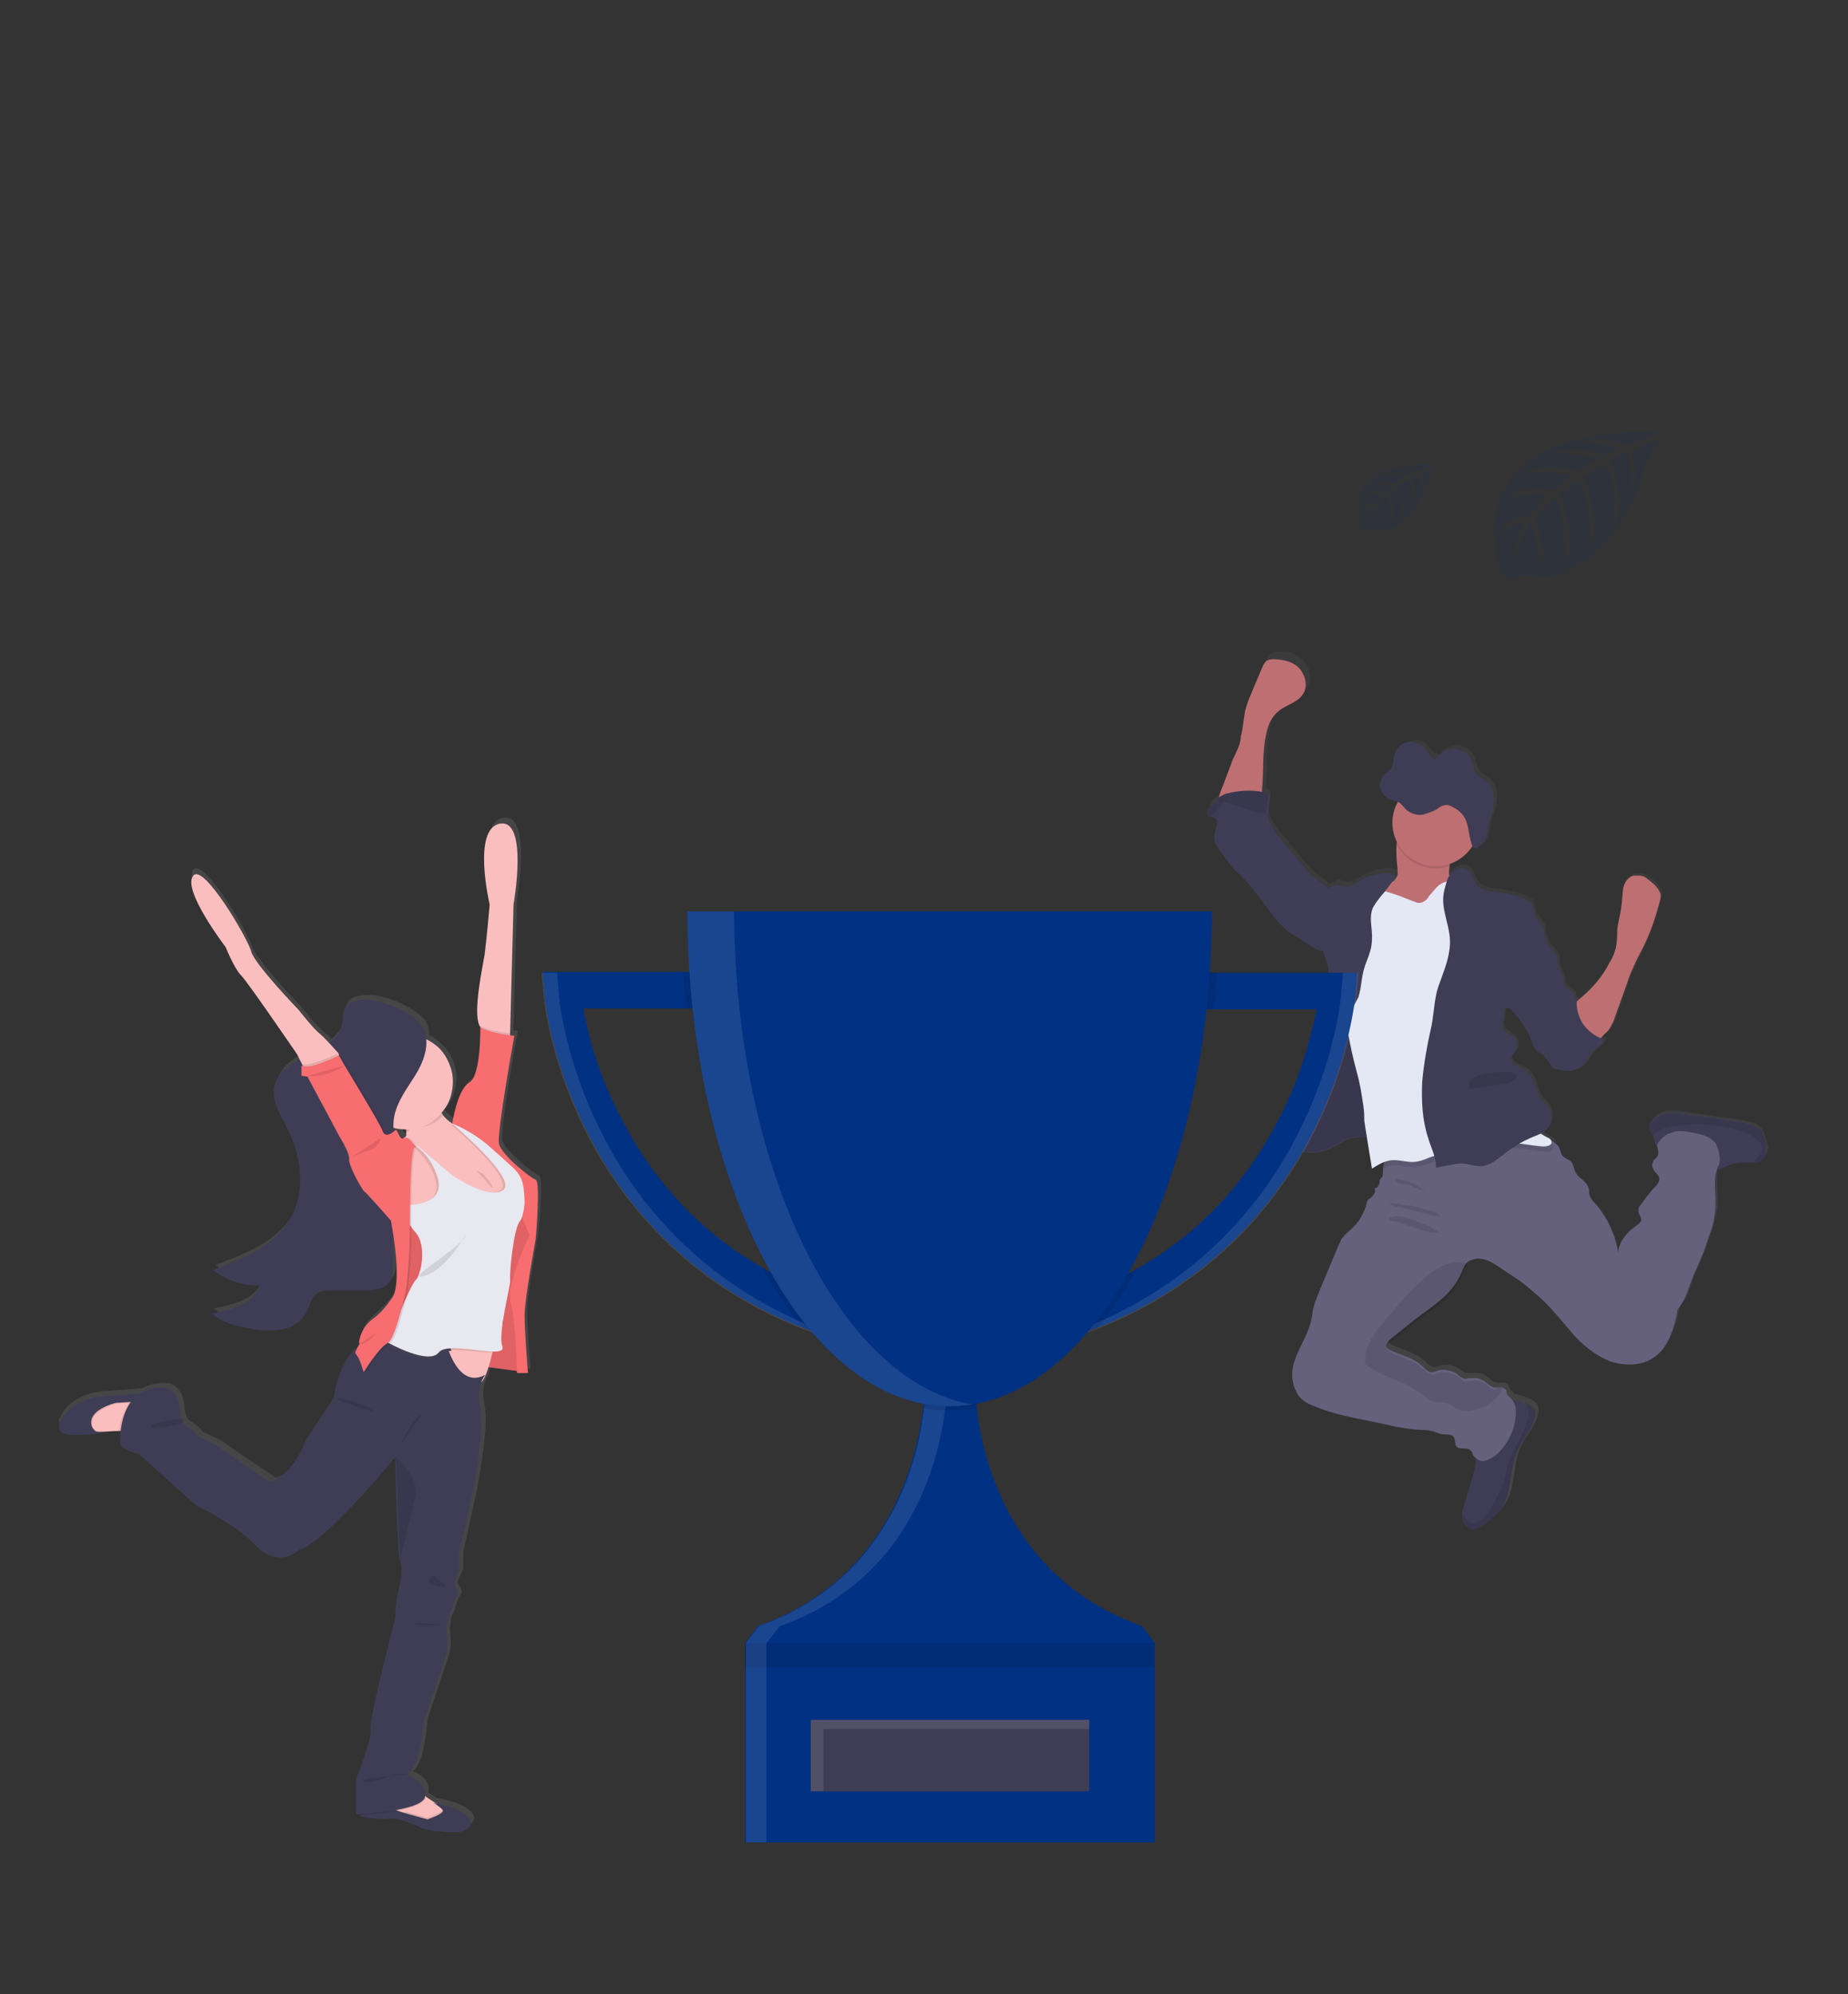 <?xml version="1.0" encoding="utf-8"?>
<!-- Generator: Adobe Illustrator 23.1.0, SVG Export Plug-In . SVG Version: 6.00 Build 0)  -->
<svg version="1.1" id="TROPHIES" xmlns="http://www.w3.org/2000/svg" xmlns:xlink="http://www.w3.org/1999/xlink" x="0px" y="0px"
	 viewBox="0 0 217 234.1" style="enable-background:new 0 0 217 234.1;" xml:space="preserve">
<rect x="0" y="0" width="217" height="234.1" fill="#333333" stroke="none"/>
<style type="text/css">
	.st0{fill:url(#SVGID_1_);}
	.st1{fill:#BE6F72;}
	.st2{fill:#3F3D56;}
	.st3{fill:#65617D;}
	.st4{opacity:0.1;enable-background:new    ;}
	.st5{fill:#E3E8F4;}
	.st6{opacity:0.1;}
	.st7{fill:#013183;}
	.st8{opacity:0.1;fill:#FFFFFF;enable-background:new    ;}
	.st9{fill:url(#SVGID_2_);}
	.st10{fill:#F86D70;}
	.st11{fill:#FBBEBE;}
	.st12{fill:#444053;}
	.st13{fill:#E8E8F0;}
	.st14{opacity:0.1;fill:#013183;enable-background:new    ;}
</style>
<g>
	
		<linearGradient id="SVGID_1_" gradientUnits="userSpaceOnUse" x1="174.522" y1="532.947" x2="174.522" y2="635.446" gradientTransform="matrix(1 0 0 -1 0 712.249)">
		<stop  offset="0" style="stop-color:#808080;stop-opacity:0.25"/>
		<stop  offset="0.54" style="stop-color:#808080;stop-opacity:0.12"/>
		<stop  offset="1" style="stop-color:#808080;stop-opacity:0.1"/>
	</linearGradient>
	<path class="st0" d="M206.6,132.2c-0.4-0.3-0.8-0.5-1.2-0.5c-0.5-0.1-1-0.2-1.4-0.3l-6.3-0.9c-0.6-0.1-1.3-0.2-1.9-0.1
		c-0.3,0-0.6,0.1-0.9,0.3c-0.3,0.1-0.5,0.4-0.7,0.6c-0.2,0.2-0.3,0.5-0.3,0.8c0,0.3,0.1,0.6,0.3,0.8c0.1,0.1,0.1,0.2,0.2,0.4
		c0.1,0.3,0.1,0.6,0.2,0.9c0,0.1,0.1,0.1,0.1,0.2c0,0,0,0,0,0c-0.1,0.4,0.2,0.7,0.1,1.1c-0.1,0.3-0.4,0.5-0.5,0.7
		c-0.1,0.2-0.2,0.4-0.2,0.6c0,0.2,0.1,0.4,0.2,0.6c0.2,0.3,0.5,0.5,0.6,0.8c0.1,0.4-0.2,0.9-0.5,1.2c-0.6,0.6-1.1,1.3-1.6,2
		c-0.1,0.2-0.2,0.4-0.3,0.6c0,0.4,0.4,0.8,0.3,1.3c-0.1,0.3-0.4,0.6-0.7,0.8c-1.1,0.7-2,1.9-2,3.2c-0.3-2.1-1.1-4-2.5-5.6
		c-0.4-0.4-0.8-0.9-0.9-1.4c-0.1-0.2-0.1-0.5-0.1-0.7c-0.3-0.7-1.1-1-1.4-1.6c-0.3-0.4-0.3-1-0.6-1.4c-0.3-0.4-0.8-0.5-1.1-0.8
		c-0.1-0.3-0.3-0.5-0.3-0.8c-0.1-0.2-0.3-0.4-0.5-0.6c0,0-0.1-0.1-0.1-0.1c0,0,0.1-0.1,0.1-0.1c0-0.1,0-0.1,0-0.2
		c0-0.3-0.3-0.5-0.6-0.6c-0.3-0.2-0.7-0.4-1-0.6c0.3-0.2,0.6-0.4,0.9-0.7c0.3-0.5,0.4-1,0.3-1.5c0-0.4-0.2-0.8-0.5-1.2
		c-0.2-0.2-0.4-0.3-0.5-0.5c-0.4-0.4-0.6-1.1-0.8-1.6c-0.2-0.8-0.6-1.6-1.3-2c-0.3-0.2-0.7-0.3-1.1-0.5c-0.3-0.2-0.6-0.6-0.5-1
		c0.1-0.3,0.3-0.4,0.5-0.6c0.2-0.3,0.3-0.6,0.2-1c-0.1-0.3-0.3-0.6-0.5-0.8c-0.2-0.1-0.4-0.2-0.5-0.4c-0.1,0-0.3-0.1-0.4-0.2
		c-0.1-0.1-0.2-0.2-0.2-0.4c-0.1-0.3-0.1-0.6,0-0.9c0.1-0.5,0.1-0.9,0.2-1.4c0.1,0,0.2,0.1,0.4,0.1c0.1,0,0.2,0,0.4-0.1
		c0.2,0.4,0.5,0.7,0.8,1c0.8,0.9,1.4,2,1.8,3.1c0.1,0.4,0.3,0.9,0.7,1.1c0.1,0.1,0.3,0.1,0.4,0.2c0.2,0.1,0.3,0.2,0.4,0.4
		c0.3,0.4,0.6,0.8,0.9,1.2l0,0.1c0,0,0,0.1,0,0.1c0.1,0.1,0.1,0.1,0.2,0.1c0.9,0.2,2,0.4,2.8-0.1c0.7-0.5,1.1-1.4,1.7-2
		c0.4-0.4,1.1-0.8,1.2-1.4c-0.1,0-0.3-0.1-0.4-0.2c0.1-0.1,0.3-0.3,0.4-0.4c0.3-0.2,0.5-0.5,0.7-0.8c0.2-0.4,0.4-0.7,0.5-1.1
		c0.5-1.4,1-2.8,1.5-4.2c0.2-0.7,0.5-1.3,0.8-2c0.3-0.7,0.7-1.4,1-2.1c0.9-1.8,1.5-3.7,2-5.6c0.1-0.3,0.1-0.5,0.1-0.8
		c-0.1-0.4-0.4-0.8-0.7-1.1c-0.3-0.3-0.7-0.6-1.1-0.9c-0.2-0.1-0.4-0.2-0.7-0.2c-0.2,0-0.5,0-0.7,0c-0.7,0.2-1.1,0.9-1.2,1.5
		c-0.1,0.7-0.1,1.4-0.2,2c-0.1,1-0.4,1.9-0.5,2.9c0,0.6,0,1.1-0.1,1.7c-0.1,0.7-0.4,1.5-0.8,2.1c-0.8,1.6-1.9,2.9-3.3,4.1
		c-0.2,0.1-0.3,0.3-0.5,0.4c0-0.1,0-0.2,0-0.3c-0.1,0-0.2,0.1-0.3,0.1c0-0.1,0-0.3,0-0.4c-0.2-0.6-1.1-0.8-1.3-1.4
		c0-0.2,0-0.3,0-0.5c-0.1-0.5-0.4-1-0.6-1.5c-0.1-0.5,0-1-0.3-1.5c-0.2-0.3-0.4-0.5-0.7-0.8c-0.3-0.4-0.5-0.8-0.6-1.2
		c0-0.1-0.1-0.3-0.1-0.4c0-0.3,0-0.6-0.1-0.8c-0.2-0.6-0.8-0.9-1-1.5c-0.2-0.5-0.1-1-0.4-1.4c-0.2-0.2-0.4-0.3-0.6-0.4
		c-1.2-0.5-2.4-0.7-3.6-0.9c-0.7-0.1-1.5-0.1-2-0.6c-0.6-0.6-0.6-1.6-1.3-2c-0.6-0.4-1.5-0.1-1.9,0.4c-0.1,0.1-0.1,0.2-0.2,0.3
		c-0.1-0.3-0.1-0.7-0.1-1c0-0.1,0-0.2,0-0.3c1.1-0.4,2.1-1.1,2.8-2.2c0,0,0,0,0,0l0,0.1c0.1,0.2,0.2,0.4,0.4,0.4
		c0.1,0,0.2,0,0.3-0.1c0.2-0.1,0.3-0.2,0.4-0.4c0.1-0.1,0.1-0.1,0.2-0.2c0.1-0.2,0.2-0.3,0.3-0.5c0.1-0.3,0.2-0.6,0.3-0.9
		c0-0.3,0.1-0.6,0.1-0.9c0-0.2,0.1-0.5,0.2-0.7c0-0.1,0.1-0.1,0.1-0.2c0-0.1,0.1-0.2,0.1-0.3c0.2-0.5,0.2-1.1,0.3-1.6
		c0-0.1,0-0.2,0-0.3c0-0.4-0.1-0.7-0.2-1c-0.1-0.3-0.4-0.6-0.6-0.9c-0.4-0.4-1-0.5-1.3-1c-0.2-0.3-0.3-0.7-0.4-1.1
		c-0.1-0.5-0.4-0.9-0.7-1.2c-0.4-0.3-0.8-0.5-1.3-0.6c-0.6-0.1-1.1,0.1-1.6,0.4l0,0c-0.3,0.2-0.5,0.4-0.6,0.7
		c-0.3-0.1-0.6-0.3-0.9-0.5c-0.3-0.2-0.5-0.5-0.7-0.8c-0.2-0.2-0.5-0.4-0.9-0.4c-0.3-0.1-0.6,0-1,0.1c-0.3,0.1-0.6,0.3-0.8,0.6
		c-0.2,0.3-0.4,0.6-0.5,0.9c-0.1,0.5-0.1,1.1-0.4,1.6c-0.2,0.3-0.6,0.5-0.9,0.8c-0.2,0.2-0.3,0.4-0.3,0.7c0,0.1,0,0.3,0,0.4
		c0,0.1,0,0.1,0,0.2c0,0,0,0,0,0c0,0.1,0,0.1,0,0.2c0.1,0.3,0.2,0.5,0.4,0.7c0.2,0.2,0.4,0.3,0.6,0.4c0.1,0,0.2,0.1,0.3,0.1l0.3,0.1
		l0.1,0c-0.4,0.7-0.6,1.4-0.6,2.2c0,0.8,0.1,1.6,0.5,2.3c0,0.1,0,0.1,0,0.2c0,1,0,2,0.1,3c0,0.4,0.1,0.8-0.2,1.1
		c-0.1,0.1-0.2,0.2-0.4,0.3c0.1-0.2,0.3-0.4,0.4-0.5c-0.4-0.4-0.9-0.4-1.4-0.4c-1,0.1-1.9,0.4-2.8,0.9c-0.6,0.3-1.2,0.8-1.8,0.7
		c-0.4,0-0.8-0.3-1.1-0.2c-0.2,0.1-0.4,0.2-0.6,0.3c-0.1,0.1-0.3,0.2-0.5,0.1c-0.4-0.5-1-0.8-1.5-1.2c-0.5-0.5-1-1-1.5-1.6
		c-0.8-1-1.6-2-2.5-3c-0.7-0.8-1.4-1.8-1.5-2.8c0-0.1,0-0.2,0-0.3c0-0.5,0.1-1,0.2-1.5c0-0.1,0-0.2,0-0.4c-0.1-0.3-0.4-0.3-0.6-0.4
		c0-0.2,0.1-0.4,0.1-0.6c0.1-2.2,0-4.4,0.5-6.6c0.2-0.8,0.5-1.7,1.1-2.3c0.9-0.9,2.5-1.2,3.2-2.3c0.6-0.9,0.4-2.2-0.4-3.1
		c-0.7-0.8-1.9-1.2-3-1.1c-0.3,0-0.6,0.1-0.9,0.2c-0.2,0.2-0.4,0.5-0.5,0.8l-1.1,2.7c-0.3,0.7-0.6,1.4-0.8,2.1
		c-0.3,1.1-0.4,2.3-0.6,3.4c0,0.9-0.6,1.9-0.9,2.7c-0.3,0.9-0.7,1.8-1,2.7c-0.1,0.2-0.3,0.9-0.5,1.5c-0.1,0-0.1,0.1-0.2,0.1
		c-0.1,0.2-0.3,0.3-0.4,0.5c-0.2,0.3-0.6,0.5-0.9,0.8c-0.3,0.3-0.3,0.8,0,1c0.1,0,0.1,0,0.2,0c0,0,0.1,0,0.1,0
		c0.4,0.1,0.5,0.6,0.5,1c-0.1,0.4-0.3,0.8-0.3,1.2c-0.1,0.7,0.3,1.4,0.7,1.9c0.4,0.6,0.9,1.3,1.4,1.8c0.4,0.4,0.8,0.8,1.1,1.2
		c1.4,1.4,2.5,3.1,3.7,4.6c0.4,0.6,1,1.1,1.5,1.6c0.4,0.3,0.7,0.5,1.1,0.8l2.1,1.3c0.2,0.2,0.5,0.3,0.8,0.4c0.1,0,0.2,0,0.3,0
		c0,0.1,0,0.1,0,0.2c0.2,0.7,0.5,1.3,0.6,2c0,0.7,0,1.4,0,2.1c0,0.6,0.2,1.3,0.2,1.9c0.1,1.2-0.2,2.4-0.5,3.6
		c-0.4,1.7-0.7,3.5-1.5,5c-0.2,0.4-0.5,0.9-0.5,1.4c0,0.1,0,0.1,0,0.2l-0.4,0.2c-0.1,0.1-0.2,0.1-0.3,0.2c-0.5,0.3-1,0.7-1.2,1.2
		c-0.2,0.4-0.1,0.9-0.3,1.4c0,0,0,0,0,0.1c-0.2,0.4-0.6,0.7-0.7,1.1c-0.1,0.3,0.1,0.7,0,1c0,0,0,0,0,0c-0.1,0.2-0.1,0.3-0.1,0.5
		c0,0.1,0,0.1,0,0.2c0,0.2,0.2,0.4,0.3,0.5c0.1,0.1,0.2,0.2,0.3,0.2c0.1,0.1,0.2,0.1,0.3,0.2l0.1,0c0.1,0.1,0.2,0.1,0.3,0.1l0.1,0
		c0.1,0.1,0.2,0.1,0.3,0.1l0.1,0c0.1,0,0.2,0.1,0.3,0.1l0.1,0l0.1,0l0.3,0.1l0.1,0c0.1,0,0.2,0,0.3,0h0.1c0.1,0,0.2,0,0.3,0h0.1
		c0.1,0,0.2,0,0.3,0h0.1c0.1,0,0.2,0,0.4,0h0c0.1,0,0.2,0,0.3-0.1l0.1,0c0.1,0,0.2,0,0.3-0.1l0.1,0c0.1,0,0.2-0.1,0.4-0.1
		c0.4-0.2,0.8-0.4,1.2-0.6c0.3-0.1,0.5-0.3,0.8-0.4c0.2-0.1,0.4-0.2,0.6-0.3c0.5-0.2,1-0.3,1.5-0.3c0.3,0,0.5,0.1,0.8,0.2
		c0,0,0,0.1,0,0.1c0.2,1.2,0.4,2.4,0.6,3.7c0.3-0.2,0.7-0.5,1.1-0.6c-0.1,0.2-0.1,0.4-0.1,0.6c0,0.2,0,0.3,0,0.5
		c0,0.2,0.1,0.5-0.1,0.7c-0.1,0.1-0.3,0.2-0.3,0.3c0,0.1,0,0.3,0,0.4c0,0.2-0.1,0.3-0.2,0.4c-0.1,0.1-0.3,0.2-0.4,0.2
		c0.1,0.2,0.1,0.4,0,0.6c-0.1,0.2-0.2,0.4-0.4,0.5c-0.1,0.1-0.2,0.1-0.3,0.2c-0.1,0.1-0.1,0.2-0.2,0.4c-0.3,1.3-1,2.4-2,3.3
		c-0.4,0.3-0.7,0.6-1,1c-0.2,0.3-0.3,0.6-0.4,0.9c-0.7,1.7-1.4,3.3-2.1,5c-0.4,0.9-0.8,1.9-0.9,2.9c-0.3,2.7-2.8,5.1-2.3,7.8
		c0.1,0.7,0.4,1.3,0.8,1.9c0.5,0.6,1.3,1,2,1.3c2,0.8,4,1.2,6.1,1.6l3.2,0.7c0.6,0.1,1.3,0.2,1.9,0.3c0.8,0.1,1.6,0,2.3,0.2
		c0.5,0.1,0.9,0.3,1.4,0.4c0.4,0,0.9-0.1,1.2,0.3c0.2,0.3,0.1,0.8,0.3,1.1c0.4,0.5,1.3,0,1.7,0.5c0.1,0.2,0.2,0.4,0.3,0.6
		c0.1,0.1,0.1,0.2,0.3,0.3c0,0.1,0,0.3,0,0.4c-0.1,0.6-0.2,1.2-0.4,1.7c-0.3,1-0.6,2.1-0.9,3.1c-0.1,0.4-0.2,0.7-0.3,1.1
		c0,0.2,0,0.4,0,0.6c0.1,0.6,0.4,1.1,0.9,1.3c0.4,0.1,0.9,0.1,1.2-0.2c0.4-0.2,0.7-0.4,1-0.7c0.6-0.4,1.1-0.9,1.5-1.5
		c1.3-1.9,0.9-4.5,1.8-6.6c0.6-1.4,1.8-2.5,2.1-4c0.1-0.3,0.1-0.6,0-0.9c-0.2-0.5-0.7-0.8-1.2-1h0c-0.4-0.1-0.8-0.3-1.3-0.4
		c-0.1,0-0.2,0-0.3-0.1c-0.2-0.2-0.4-0.4-0.6-0.7c0-0.2-0.1-0.3-0.1-0.4c0-0.1-0.1-0.1-0.2-0.1c-0.1,0-0.1-0.1-0.2-0.1
		c-0.3,0-0.6,0.1-0.9,0c-0.6,0-0.9-0.6-1.5-0.9c-0.5-0.3-1.1-0.2-1.6-0.2c-0.2,0-0.4,0-0.6,0c-0.2-0.1-0.4-0.2-0.6-0.4
		c-0.3-0.2-0.7-0.4-1.1-0.5c-0.4-0.1-0.8-0.1-1.2,0c-0.2,0.1-0.5,0.2-0.8,0.2c-0.5,0-0.8-0.5-1.2-0.8c-1-0.9-2.4-1.2-3.7-1.8
		c-0.2-0.1-0.3-0.2-0.4-0.4c-0.1-0.3,0.2-0.7,0.5-0.9l2.1-1.7c2.3-1.9,5.2-3.3,6.2-6.1c0.1-0.4,0.3-0.7,0.5-1
		c0.1-0.1,0.2-0.2,0.3-0.3c0.5-0.3,1-0.4,1.6-0.3c0.7,0.1,1.3,0.4,1.8,0.8c0.9,0.6,1.8,1.1,2.7,1.8c0.9,0.6,1.7,1.3,2.4,2
		c1.3,1.3,2.5,2.8,3.7,4.2c1.2,1.4,2.7,2.7,4.4,3.3c1.7,0.7,3.8,0.6,5.3-0.5c1.7-1.3,2.3-3.6,2.7-5.6c1-0.9,1.2-2.3,1.7-3.6
		c0.3-0.8,0.7-1.5,1-2.3c0.4-0.9,0.7-1.9,1-2.8c0.3-1,0.6-1.9,0.7-2.9c0.1-1.6-0.3-3.3,0.1-4.8c0.6-0.1,1.1-0.5,1.7-0.7
		c0.9-0.3,1.8-0.2,2.7-0.2h0.1c0.3,0,0.6,0,0.9-0.2c0.3-0.3,0.4-0.7,0.4-1.1C207.4,133.9,207.3,132.8,206.6,132.2z M169.6,88.7
		c-0.2,0.1-0.4,0.1-0.6,0L169.6,88.7z"/>
	<path class="st1" d="M170.7,104.9c-0.3,0.3-0.7,0.5-1.1,0.6l-1.8,0.6c-1,0.4-2,0.7-3,0.6c-0.6-0.1-3.1-0.4-3.4-0.9
		c-0.6-0.7,1.4-1.7,2.1-2.3c0.2-0.1,0.3-0.2,0.4-0.4c0.3-0.3,0.2-0.7,0.2-1.1c-0.1-1-0.2-2-0.1-3c0-0.2,0.1-0.5,0.1-0.7
		c0.3-1.2,1.3-0.7,2.2-0.4c1,0.3,2,0.8,3,1.3c0.3,0.2,0.5,0.4,0.7,0.6c0.4,0.6,0.2,1.3,0.2,2c-0.1,0.6-0.1,1.1,0.3,1.5
		c0.2,0.2,0.3,0.3,0.5,0.5c0.1,0.2,0.1,0.4,0.1,0.6C170.9,104.5,170.8,104.7,170.7,104.9z"/>
	<path class="st1" d="M145.7,86.5c0.3-1.1,0.3-2.3,0.6-3.4c0.2-0.7,0.5-1.4,0.8-2.1l1.1-2.6c0.1-0.3,0.3-0.6,0.5-0.8
		c0.3-0.2,0.6-0.2,0.9-0.2c1.1,0,2.3,0.3,3,1.1c0.7,0.8,1,2.1,0.4,3c-0.7,1.1-2.3,1.3-3.2,2.3c-0.6,0.6-0.9,1.4-1.1,2.3
		c-0.5,2.1-0.3,4.4-0.5,6.5c0,0.7-0.2,1.5-0.8,1.8c-0.4,0.2-0.7,0.3-1.1,0.2l-1.7,0c-0.3,0-1.3,0.2-1.5,0c-0.3-0.4,0.4-2.2,0.6-2.6
		c0.3-0.9,0.7-1.8,1-2.7C145.1,88.4,145.7,87.4,145.7,86.5z"/>
	<path class="st2" d="M180.2,166.5c-0.4,1.5-1.5,2.6-2.1,4c-0.9,2.1-0.5,4.7-1.8,6.6c-0.4,0.6-0.9,1.1-1.5,1.5
		c-0.3,0.3-0.7,0.5-1,0.7c-0.4,0.2-0.8,0.3-1.2,0.2c-0.5-0.2-0.9-0.8-0.9-1.3c0-0.2,0-0.4,0-0.6c0.1-0.4,0.1-0.8,0.3-1.1
		c0.3-1,0.6-2.1,0.9-3.1c0.2-0.6,0.3-1.1,0.4-1.7c0-0.6-0.4-1.5-0.2-2.1c0.1-0.3,0.4-0.5,0.5-0.7c0.2-0.3,0.3-0.7,0.4-1
		c0.2-0.7,0.4-1.5,0.8-2.1c0.3-0.4,0.6-0.7,1-0.9c0.3-0.2,0.6-0.4,0.9-0.5c0.3-0.1,0.7,0,1,0c0.4,0.1,0.9,0.2,1.3,0.4h0
		c0.5,0.2,1,0.5,1.2,1C180.3,165.9,180.3,166.2,180.2,166.5z"/>
	<path class="st2" d="M207.3,135.2c0,0.4-0.1,0.8-0.4,1.1c-0.3,0.2-0.6,0.2-0.9,0.2H206c-0.9,0-1.8-0.1-2.7,0.2
		c-0.7,0.2-1.3,0.6-1.9,0.7c-0.9,0.1-1.8-0.4-2.7-0.9c-0.8-0.4-1.6-0.8-2.4-1.1c-0.5-0.2-1.6-0.4-1.9-1c-0.1-0.3-0.2-0.6-0.2-0.9
		c0-0.1-0.1-0.3-0.2-0.4c-0.2-0.3-0.3-0.5-0.3-0.8c0-0.3,0.1-0.6,0.3-0.8c0.2-0.2,0.5-0.4,0.7-0.6c0.3-0.1,0.6-0.2,0.9-0.3
		c0.6,0,1.3,0,1.9,0.1l6.3,0.9c0.5,0.1,1,0.1,1.4,0.3c0.5,0.1,0.9,0.3,1.2,0.5C207.3,133.2,207.4,134.2,207.3,135.2z"/>
	<path class="st3" d="M201.8,136.8c-0.8,1.6-0.2,3.5-0.4,5.3c-0.1,1-0.3,2-0.7,2.9c-0.3,0.9-0.6,1.9-1,2.8c-0.3,0.8-0.7,1.5-1,2.3
		c-0.5,1.2-0.8,2.6-1.7,3.6c-0.4,2.1-1,4.4-2.7,5.6c-1.5,1.1-3.6,1.1-5.3,0.5c-1.7-0.7-3.2-1.9-4.4-3.3s-2.4-2.9-3.7-4.1
		c-0.8-0.7-1.6-1.4-2.4-2c-0.9-0.6-1.8-1.2-2.7-1.8c-0.6-0.4-1.2-0.7-1.8-0.8c-0.5-0.1-1.1,0-1.6,0.3c-0.1,0.1-0.2,0.2-0.3,0.3
		c-0.2,0.3-0.4,0.7-0.5,1c-1.1,2.8-3.9,4.2-6.2,6.1l-2.1,1.7c-0.3,0.2-0.6,0.6-0.5,0.9c0.1,0.2,0.3,0.3,0.4,0.4
		c1.2,0.6,2.6,0.8,3.7,1.8c0.4,0.3,0.7,0.8,1.2,0.8c0.3,0,0.5-0.1,0.8-0.2c0.4-0.1,0.8-0.1,1.2,0c0.4,0.1,0.8,0.2,1.1,0.5
		c0.2,0.2,0.4,0.3,0.6,0.4c0.2,0.1,0.4,0.1,0.6,0c0.5,0,1.1-0.1,1.6,0.2c0.5,0.2,0.9,0.8,1.5,0.9c0.3,0,0.6-0.1,0.9,0
		c0.1,0,0.1,0,0.2,0.1c0.1,0,0.1,0.1,0.2,0.1c0.1,0.1,0.1,0.3,0.1,0.4c0.1,0.4,0.5,0.6,0.7,0.9c0.4,0.5,0.4,1.1,0.4,1.6
		c-0.1,1.8-0.9,3.5-2.2,4.7c-0.4,0.4-0.9,0.6-1.4,0.8c-0.3,0.1-0.5,0-0.8-0.1c-0.2-0.1-0.4-0.3-0.6-0.5c-0.1-0.2-0.1-0.4-0.3-0.6
		c-0.4-0.5-1.3,0-1.7-0.5c-0.2-0.3-0.1-0.8-0.3-1.1c-0.2-0.3-0.8-0.3-1.2-0.3c-0.5,0-0.9-0.3-1.4-0.4c-0.8-0.2-1.6-0.1-2.3-0.2
		c-0.7-0.1-1.3-0.2-1.9-0.3l-3.2-0.7c-2.1-0.4-4.1-0.8-6.1-1.6c-0.8-0.3-1.5-0.6-2-1.2c-0.4-0.5-0.7-1.2-0.8-1.9
		c-0.5-2.7,2-5,2.3-7.8c0.1-1,0.5-1.9,0.9-2.9c0.7-1.7,1.4-3.3,2.1-5c0.1-0.3,0.3-0.6,0.4-0.9c0.3-0.4,0.6-0.7,1-1
		c1-0.9,1.7-2,2-3.3c0-0.1,0.1-0.3,0.2-0.4c0.1-0.1,0.2-0.1,0.3-0.2c0.2-0.1,0.3-0.3,0.4-0.5c0.1-0.2,0.1-0.4,0-0.6
		c0.2,0,0.3-0.1,0.4-0.2c0.1-0.1,0.2-0.3,0.2-0.4c0-0.1,0-0.3,0-0.4c0.1-0.1,0.2-0.2,0.3-0.3c0.1-0.2,0.1-0.5,0.1-0.7
		c0-0.2,0-0.3,0-0.5c0.1-0.5,0.3-1,0.7-1.4c0.6-0.6,1.5-0.4,2.3-0.6c0.8-0.2,1.7-0.4,2.4-0.8c2.2-0.9,4.5-1.4,6.9-1.6
		c2.4-0.2,4.8,0.2,7,1.1c0.3,0.1,0.6,0.3,0.9,0.5c0.2,0.2,0.4,0.3,0.5,0.6c0.1,0.3,0.2,0.5,0.3,0.8c0.3,0.4,0.8,0.5,1.1,0.8
		c0.3,0.4,0.3,0.9,0.6,1.4c0.4,0.6,1.2,0.9,1.4,1.6c0.1,0.2,0.1,0.4,0.1,0.7c0.1,0.6,0.5,1,0.9,1.4c1.3,1.6,2.2,3.5,2.5,5.6
		c0.1-1.3,1-2.4,2-3.1c0.3-0.2,0.6-0.4,0.7-0.7c0.1-0.4-0.4-0.8-0.3-1.3c0-0.2,0.1-0.4,0.3-0.6c0.5-0.7,1-1.4,1.6-2
		c0.3-0.3,0.7-0.8,0.5-1.2c-0.1-0.3-0.4-0.5-0.6-0.8c-0.1-0.2-0.2-0.4-0.2-0.6c0-0.2,0.1-0.4,0.2-0.6c0.2-0.2,0.5-0.4,0.5-0.7
		c0.1-0.3-0.1-0.7-0.1-1.1c0.1-0.3,0.3-0.5,0.5-0.7c0.3-0.3,0.7-0.6,1.1-0.7c0.7-0.3,1.4-0.2,2.1-0.1c1.2,0.2,2.5,0.4,3.2,1.4
		C201.9,135.2,202.1,136.2,201.8,136.8z"/>
	<path class="st4" d="M207.3,135.2c0,0.4-0.1,0.8-0.4,1.1c-0.3,0.2-0.6,0.2-0.9,0.2H206c0.1-0.5,0.7-0.8,0.9-1.4c0-0.2,0-0.3,0-0.5
		c0-0.2-0.1-0.3-0.2-0.4c-0.5-0.7-1.4-1.1-2.3-1.4c-2.5-0.8-5.1-1-7.7-0.6c-0.7,0.1-1.4,0.3-2,0.6c-0.2,0.1-0.4,0.3-0.6,0.4
		c-0.2-0.3-0.3-0.5-0.3-0.8c0-0.3,0.1-0.6,0.3-0.8c0.2-0.2,0.5-0.4,0.7-0.6c0.3-0.1,0.6-0.2,0.9-0.3c0.6,0,1.3,0,1.9,0.1l6.3,0.9
		c0.5,0.1,1,0.1,1.4,0.3c0.5,0.1,0.9,0.3,1.2,0.5C207.3,133.2,207.4,134.2,207.3,135.2z"/>
	<path class="st4" d="M180.2,166.5c-0.4,1.5-1.5,2.6-2.1,4c-0.9,2.1-0.5,4.7-1.8,6.6c-0.4,0.6-0.9,1.1-1.5,1.5
		c-0.3,0.3-0.7,0.5-1,0.7c-0.4,0.2-0.8,0.3-1.2,0.2c-0.5-0.2-0.9-0.8-0.9-1.3c0-0.2,0-0.4,0-0.6l0,0c0.2,0.5,0.6,1.1,1.2,1.2
		c0.2,0,0.4,0,0.6-0.1c0.2-0.1,0.4-0.2,0.5-0.3c0.8-0.7,1.3-1.7,1.8-2.7c0.4-0.7,0.7-1.4,0.9-2.2c0.1-0.4,0.2-0.9,0.3-1.3
		c0.5-2.1,2.1-3.8,2.5-6c0-0.1,0-0.3,0-0.4c0-0.2-0.1-0.4-0.2-0.6c-0.1-0.2-0.2-0.4-0.2-0.6c0.5,0.2,1,0.5,1.2,1
		C180.3,165.9,180.3,166.2,180.2,166.5z"/>
	<path class="st4" d="M176.4,162.9c-0.2,0.6-0.6,1.2-1.1,1.6c-0.7,0.6-1.6,0.9-2.5,1.1c-0.4,0.1-0.9,0.1-1.3,0
		c-0.6-0.2-1-0.7-1.6-0.9c-0.4-0.1-0.9,0-1.3-0.1c-0.8-0.1-1.3-0.7-1.9-1.1c-1.9-1.4-4.3-1.8-6.2-3.2c-0.1-0.1-0.2-0.1-0.2-0.2
		c0-0.1,0-0.2,0-0.3c0-0.8,0.2-1.7,0.6-2.4c0.3-0.5,0.6-1,1-1.5c1.7-2,3.3-4.1,5.3-5.8c0.8-0.7,1.7-1.4,2.8-1.7
		c0.6-0.2,1.7-0.4,2.5,0c-0.1,0.1-0.2,0.2-0.3,0.3c-0.2,0.3-0.4,0.7-0.5,1c-1.1,2.8-3.9,4.2-6.2,6.1l-2.1,1.7
		c-0.3,0.2-0.6,0.6-0.5,0.9c0.1,0.2,0.3,0.3,0.4,0.4c1.2,0.6,2.6,0.8,3.7,1.8c0.4,0.3,0.7,0.8,1.2,0.8c0.3,0,0.5-0.1,0.8-0.2
		c0.4-0.1,0.8-0.1,1.2,0c0.4,0.1,0.8,0.2,1.1,0.5c0.2,0.2,0.4,0.3,0.6,0.4c0.2,0.1,0.4,0.1,0.6,0c0.5,0,1.1-0.1,1.6,0.2
		c0.5,0.2,0.9,0.8,1.5,0.9C175.8,162.9,176.1,162.8,176.4,162.9z"/>
	<path class="st2" d="M152.9,128.3c-0.5,0.3-1,0.7-1.2,1.2c-0.2,0.4-0.1,0.9-0.3,1.4c-0.2,0.4-0.6,0.7-0.7,1.2c-0.1,0.3,0.1,0.7,0,1
		c-0.1,0.2-0.1,0.3-0.1,0.5c0,0.4,0.3,0.7,0.6,0.9c0.7,0.4,1.5,0.7,2.3,0.8c0.8,0.1,1.6,0,2.4-0.3c0.7-0.3,1.3-0.7,1.9-1
		c0.6-0.4,1.4-0.5,2.1-0.5c0.4,0,0.8,0.2,1.2,0.3c0.2,0,0.4,0,0.6,0c0.2-0.1,0.4-0.2,0.5-0.3c0.1-0.2,0.2-0.4,0.3-0.6
		c0.4-1.4,0.2-2.9-0.1-4.3c-0.3-1.4-0.8-2.8-1.2-4.2c-0.3-1-0.5-2.1-0.9-3.1c-0.4-1-1.1-1.9-2.1-2.3c-0.1,0-0.2-0.1-0.3,0
		c-0.1,0-0.1,0.1-0.2,0.1c-0.8,0.8-1.4,1.8-1.7,2.9c-0.4,1.2-0.5,2.5-0.9,3.7c-0.2,0.5-0.4,1.2-0.8,1.6
		C154,127.8,153.4,128,152.9,128.3z"/>
	<path class="st4" d="M162.5,132.8c0,0.2-0.1,0.4-0.3,0.6c-0.2,0.1-0.3,0.3-0.5,0.3c-0.2,0.1-0.4,0.1-0.6,0
		c-0.4-0.1-0.8-0.2-1.2-0.3c-0.7,0-1.5,0.1-2.1,0.5c-0.7,0.3-1.3,0.7-1.9,1c-1,0.4-2.1,0.4-3.1,0.2c-0.5-0.1-1.1-0.4-1.5-0.7
		c-0.3-0.2-0.6-0.5-0.6-0.9c0-0.2,0.1-0.4,0.1-0.5c0.1-0.3-0.1-0.7,0-1c0.1-0.5,0.5-0.8,0.7-1.2c0.2-0.4,0.1-0.9,0.3-1.4
		c0.2-0.5,0.7-0.9,1.2-1.2c0.5-0.3,1.1-0.6,1.4-0.9c0-0.1,0.1-0.1,0.1-0.2c0.3-0.4,0.5-0.9,0.6-1.4c0.4-1.2,0.5-2.5,0.9-3.7
		c0.4-1.1,1-2.1,1.8-2.9c0-0.1,0.1-0.1,0.2-0.1c0.1,0,0.2,0,0.3,0c1,0.4,1.7,1.3,2.1,2.3s0.6,2,0.9,3.1c0.4,1.4,0.9,2.8,1.2,4.2
		C162.7,129.9,162.9,131.4,162.5,132.8z"/>
	<path class="st4" d="M170.1,101.7c-1.2,0.4-2.5,0.3-3.6-0.2c-1.1-0.5-2.1-1.4-2.6-2.6c0-0.2,0.1-0.5,0.1-0.7
		c0.3-1.2,1.3-0.7,2.2-0.4c1,0.3,2,0.8,3,1.3c0.3,0.2,0.5,0.4,0.7,0.6C170.3,100.3,170.2,101,170.1,101.7z"/>
	<path class="st1" d="M168.6,101.7c2.8,0,5.1-2.3,5.1-5.1c0-2.8-2.3-5.1-5.1-5.1c-2.8,0-5.1,2.3-5.1,5.1
		C163.5,99.4,165.8,101.7,168.6,101.7z"/>
	<path class="st4" d="M182.4,134.7c0,0.4-0.6,0.6-1,0.5c-1.5-0.1-3-0.5-4.5-0.4c-1.9,0.2-3.7,1.2-5.6,1.3c-0.7,0-1.5-0.1-2.2,0.1
		c-0.9,0.2-1.8,0.7-2.7,0.8c-0.8,0.1-1.7-0.2-2.5-0.2c-0.6,0-1.2,0.2-1.7,0.5c0.1-0.5,0.3-1,0.7-1.4c0.6-0.6,1.5-0.4,2.3-0.6
		c0.8-0.2,1.7-0.4,2.4-0.8c2.2-0.9,4.5-1.4,6.9-1.6c2.4-0.2,4.8,0.2,7,1.1c0.3,0.1,0.6,0.3,0.9,0.5
		C182.4,134.6,182.4,134.7,182.4,134.7z"/>
	<path class="st5" d="M166.2,105.9l-2.1-0.8l-0.9-0.3c-0.4-0.1-0.7-0.2-1.1-0.3c-1-0.1-1.9,0.6-2.5,1.4c-0.5,0.8-0.7,1.9-0.9,2.8
		c-0.2,1.3-0.4,2.7-0.6,4.1c-0.2,1.2-0.3,2.5-0.3,3.7c0.1,3.2,0.7,6.3,1.5,9.3c0.4,1.4,0.6,2.7,0.8,4.1c0.1,0.6,0.1,1.2,0.1,1.7
		c0.1,0.6,0.2,1.3,0.3,1.9l0.6,3.7c0.8-0.5,1.6-1,2.6-1c0.8,0,1.7,0.3,2.5,0.2c1-0.1,1.8-0.7,2.7-0.8c0.7-0.1,1.5,0,2.2-0.1
		c1.9-0.1,3.7-1.2,5.6-1.3c1.5-0.1,3,0.3,4.5,0.4c0.4,0,1-0.1,1-0.5c0-0.3-0.3-0.5-0.6-0.6c-1.2-0.7-2.4-1.6-3.5-2.5
		c-1-0.8-2-1.6-2.7-2.7c-1.7-2.6-1.1-6.1-2.5-8.8c-1.2-2.2,0-5.1,0-7.6c0-1.2,0-2.5-0.3-3.7c-0.2-0.7-0.4-1.3-0.7-2l-1-2.5
		c0-0.1-0.1-0.1-0.1-0.2c-0.1,0-0.1-0.1-0.2-0.1c-0.6,0-1.2,0.2-1.6,0.5c-0.5,0.4-0.8,0.9-1.2,1.3
		C167.5,105.8,166.8,106.2,166.2,105.9z"/>
	<path class="st2" d="M169.6,104.5c0.2-0.7,0.3-1.4,0.8-2c0.5-0.5,1.3-0.8,1.9-0.4c0.7,0.4,0.7,1.5,1.3,2c0.5,0.5,1.3,0.5,2,0.6
		c1.2,0.1,2.5,0.4,3.6,0.9c0.2,0.1,0.4,0.2,0.6,0.4c0.3,0.4,0.3,0.9,0.4,1.4c0.2,0.6,0.8,1,1,1.5c0.3,0.6,0,1.4-0.2,2
		c-0.4,1.2-0.6,2.4-1,3.6c-0.4,1.2-0.9,2.4-1.8,3.3c-0.4,0.4-1,0.8-1.5,0.5l-0.2,1.4c-0.1,0.3-0.1,0.6,0,0.9c0,0.2,0.1,0.3,0.2,0.4
		c0.1,0.1,0.2,0.2,0.4,0.2c0,0.2,0.3,0.3,0.5,0.4c0.1,0.1,0.3,0.2,0.3,0.4c0.1,0.1,0.2,0.3,0.2,0.5c0,0.2,0,0.3,0,0.5
		c0,0.2-0.1,0.3-0.2,0.5c-0.2,0.2-0.4,0.4-0.5,0.6c-0.1,0.4,0.2,0.8,0.5,1s0.7,0.3,1.1,0.5c0.7,0.4,1.1,1.2,1.3,2
		c0.2,0.6,0.3,1.2,0.8,1.6c0.2,0.2,0.4,0.3,0.5,0.5c0.3,0.3,0.4,0.7,0.5,1.2c0.1,0.5,0,1.1-0.3,1.5c-0.5,0.7-1.5,0.9-2.3,1.3
		c-1.4,0.6-2.5,1.5-3.7,2.4c-0.5,0.4-1.1,0.7-1.7,0.8c-0.8,0.1-1.6-0.3-2.5-0.3c-0.5,0-1,0.1-1.5,0.2l-1.5,0.3
		c0.1-1.2-0.6-2.4-0.9-3.5c-0.7-2.1-0.8-4.4-0.7-6.6c0.2-2.2,0.6-4.4,1.1-6.6c0.3-1.5,0.3-3.1,0.8-4.6c0.5-1.4,1.1-2.8,1.3-4.3
		C170.6,108.9,169,106.9,169.6,104.5z"/>
	<path class="st2" d="M181.1,109.2c0.1,0.3,0.2,0.5,0.3,0.8c0.1,0.4,0.3,0.9,0.6,1.2c0.3,0.2,0.5,0.5,0.7,0.8c0.2,0.4,0.1,1,0.3,1.5
		c0.1,0.5,0.5,1,0.6,1.5c0,0.2,0,0.3,0,0.5c0.2,0.6,1.1,0.8,1.3,1.4c0.1,0.4-0.1,0.8-0.1,1.3c0,0.1,0,0.3,0,0.4
		c-0.1,0.2-0.2,0.3-0.3,0.4c-0.8,0.8-1.4,1.8-1.7,3c-0.2,1.1-0.4,2.3-0.4,3.4l-1-1.3c-0.1-0.2-0.2-0.3-0.4-0.4
		c-0.1-0.1-0.3-0.1-0.4-0.2c-0.4-0.2-0.5-0.7-0.7-1.1c-0.4-1.1-1-2.2-1.8-3.1c-0.4-0.5-0.9-1-1-1.6c0-0.3,0-0.6,0-0.9
		c0.3-1.7,0.5-3.4,1.3-4.9c0.4-0.7,0.9-1.3,1.2-2C180.1,109.4,180.5,108.2,181.1,109.2z"/>
	<path class="st2" d="M156,110.8c0,0.2,0,0.4-0.2,0.6c-0.1,0.1-0.2,0.2-0.4,0.2c-0.1,0-0.3,0-0.4,0c-0.3-0.1-0.6-0.2-0.8-0.4
		c-0.7-0.4-1.4-0.9-2.1-1.3c-0.4-0.2-0.8-0.5-1.1-0.8c-0.6-0.5-1.1-1-1.5-1.6c-1.2-1.5-2.3-3.2-3.7-4.6c-0.4-0.4-0.8-0.7-1.1-1.1
		c-0.5-0.6-0.9-1.2-1.4-1.8c-0.4-0.6-0.8-1.2-0.7-1.9c0-0.4,0.2-0.8,0.3-1.2c0.1-0.4-0.1-0.9-0.5-1c0,0-0.1,0-0.1,0
		c-0.1,0-0.1,0-0.2,0c-0.4-0.1-0.3-0.7,0-1s0.6-0.4,0.9-0.8c0.1-0.2,0.2-0.4,0.4-0.5c0.2-0.1,0.4-0.2,0.6-0.3c1.5-0.4,3-0.5,4.5-0.2
		c0.3,0.1,0.5,0.2,0.6,0.4c0,0.1,0,0.2,0,0.4c-0.1,0.5-0.2,1-0.2,1.5c0,0.1,0,0.2,0,0.3c0.1,1.1,0.8,2,1.5,2.8c0.8,1,1.6,2,2.5,3
		c0.4,0.6,0.9,1.1,1.5,1.6c0.5,0.4,1.2,0.8,1.6,1.3c0.3,0.4,0.2,1,0.3,1.6C156.1,107.6,156.1,109.2,156,110.8z"/>
	<path class="st1" d="M188.4,121.4c0.3-0.2,0.5-0.5,0.7-0.8c0.2-0.4,0.4-0.7,0.5-1.1l1.5-4.2c0.2-0.7,0.5-1.3,0.8-2
		c0.3-0.7,0.7-1.4,1-2c0.9-1.8,1.5-3.6,2-5.5c0.1-0.3,0.1-0.5,0.1-0.8c-0.1-0.4-0.4-0.8-0.7-1.1c-0.3-0.3-0.7-0.6-1.1-0.9
		c-0.2-0.1-0.4-0.2-0.7-0.2c-0.2,0-0.5,0-0.7,0c-0.7,0.2-1.1,0.9-1.2,1.5s-0.1,1.4-0.2,2c-0.1,1-0.4,1.9-0.5,2.9
		c0,0.6,0,1.1-0.1,1.7c-0.1,0.7-0.4,1.5-0.8,2.1c-0.8,1.6-1.9,2.9-3.3,4.1c-0.4,0.3-0.7,0.6-1,0.9c-0.2,0.4-0.4,0.8-0.5,1.2
		c-0.2,0.6-0.1,1.3,0.2,1.9c0.4,0.7,1.2,1,2,1.2C187.4,122.5,187.7,122.2,188.4,121.4z"/>
	<path class="st2" d="M168.6,89.2c0.2-0.4,0.6-0.8,1-1c0.4-0.2,0.9-0.3,1.3-0.3c0.5,0.1,0.9,0.3,1.3,0.6c0.4,0.3,0.6,0.7,0.7,1.2
		c0.1,0.4,0.2,0.8,0.4,1.1c0.3,0.5,0.9,0.6,1.3,1c0.3,0.2,0.5,0.5,0.6,0.9c0.1,0.3,0.2,0.7,0.2,1c0,0.7-0.1,1.5-0.3,2.1
		c-0.1,0.3-0.2,0.6-0.3,0.9c-0.1,0.3-0.1,0.6-0.1,0.9c-0.1,0.4-0.2,0.8-0.4,1.1c-0.2,0.3-0.5,0.6-0.8,0.8c-0.1,0.1-0.2,0.1-0.3,0.1
		c-0.2,0-0.3-0.3-0.4-0.5c-0.4-1.2-0.3-2.6-1.1-3.5c-0.3-0.4-0.8-0.7-1.2-0.9c-0.2-0.1-0.4-0.2-0.6-0.2c-0.3,0-0.6,0.1-0.9,0.3
		c-0.5,0.4-1.1,0.6-1.8,0.8c-0.3,0.1-0.6,0.1-1,0s-0.6-0.2-0.9-0.4c-0.4-0.3-0.6-0.7-1-1c-0.4-0.2-0.8-0.2-1.2-0.4
		c-0.2-0.1-0.5-0.3-0.6-0.5c-0.2-0.2-0.3-0.4-0.4-0.7c-0.1-0.3-0.1-0.5,0-0.8c0.1-0.3,0.2-0.5,0.3-0.7c0.3-0.3,0.6-0.5,0.9-0.8
		c0.3-0.4,0.3-1,0.4-1.6c0.1-0.3,0.2-0.6,0.5-0.9c0.2-0.3,0.5-0.5,0.8-0.6c0.3-0.1,0.6-0.1,1-0.1c0.3,0.1,0.6,0.2,0.9,0.4
		c0.3,0.2,0.5,0.5,0.7,0.8C168,88.9,168.3,89.1,168.6,89.2c0.4,0,0.7,0,1-0.1"/>
	<path class="st4" d="M172.8,126.7c-0.1,0.1-0.3,0.3-0.3,0.5c0,0.2,0,0.4,0,0.6c0.1,0.1,2.7-0.4,3-0.4c0.7-0.1,1.9-0.1,2.4-0.7
		c0.8-1.1-1.7-0.9-2.2-0.8C174.8,126,173.5,126.1,172.8,126.7z"/>
	<path class="st2" d="M148.9,93.9c-0.1,0.5-0.2,1-0.2,1.5c-0.8,0.2-1.6-0.1-2.3-0.4l-2.1-0.7c-0.1-0.1-0.3-0.1-0.4-0.1
		c-0.1,0-0.3,0.1-0.4,0.2c-0.3,0.4-0.8,1-1.3,1.4c-0.1,0-0.1,0-0.2,0c-0.4-0.1-0.3-0.7,0-1c0.3-0.3,0.6-0.4,0.9-0.8
		c0.1-0.2,0.2-0.4,0.4-0.5c0.2-0.1,0.4-0.2,0.6-0.3c1.5-0.4,3-0.5,4.5-0.2c0.3,0.1,0.5,0.2,0.6,0.4
		C148.9,93.6,148.9,93.8,148.9,93.9z"/>
	<path class="st4" d="M148.9,93.9c-0.1,0.5-0.2,1-0.2,1.5c-0.8,0.2-1.6-0.1-2.3-0.4l-2.1-0.7c-0.1-0.1-0.3-0.1-0.4-0.1
		c-0.1,0-0.3,0.1-0.4,0.2c-0.3,0.4-0.8,1-1.3,1.4c-0.1,0-0.1,0-0.2,0c-0.4-0.1-0.3-0.7,0-1c0.3-0.3,0.6-0.4,0.9-0.8
		c0.1-0.2,0.2-0.4,0.4-0.5c0.2-0.1,0.4-0.2,0.6-0.3c1.5-0.4,3-0.5,4.5-0.2c0.3,0.1,0.5,0.2,0.6,0.4
		C148.9,93.6,148.9,93.8,148.9,93.9z"/>
	<path class="st4" d="M168.2,142.2c0.4,0.1,0.8,0.3,0.9,0.7l-2.9-0.7l-1.5-0.4c-0.3-0.1-1.2-0.1-1.4-0.4c-0.3-0.3,0.6-0.1,0.8-0.1
		c0.5,0.1,1,0.2,1.5,0.2C166.4,141.7,167.3,142,168.2,142.2z"/>
	<path class="st4" d="M169.3,144.9c-0.3-0.2-1-0.2-1.3-0.2c-0.5-0.1-0.9-0.3-1.4-0.4c-0.9-0.3-1.8-0.6-2.8-0.9c-0.2,0-0.8,0-0.7-0.3
		c0-0.2,0.6-0.3,0.7-0.3c0.8-0.1,1.9,0.3,2.6,0.6C167.5,143.8,168.4,144.2,169.3,144.9z"/>
	<path class="st4" d="M167.4,139.9c-0.9-0.3-1.8-0.8-2.7-0.9c-0.3,0-0.5-0.1-0.7-0.2c-0.1-0.1-0.2-0.3-0.2-0.4c0.6,0,1.4,0.2,2,0.5
		c0.3,0.1,0.6,0.3,0.9,0.5C166.9,139.5,167.2,139.8,167.4,139.9z"/>
	<path class="st2" d="M185.2,117.1c-0.2,1.1,0.1,2.1,0.6,3c0.6,0.9,1.5,1.6,2.5,1.9c-0.1,0.6-0.7,0.9-1.2,1.4
		c-0.6,0.6-0.9,1.5-1.7,2c-0.8,0.5-1.9,0.3-2.8,0.1c-0.1,0-0.2-0.1-0.2-0.1c0,0,0-0.1,0-0.1c-0.3-1.1-0.5-2.3-0.2-3.5
		c0.3-1,0.9-1.8,1.4-2.6C184.1,118.3,184.1,117.4,185.2,117.1z"/>
	<path class="st2" d="M162.5,102.5c-1,0.1-1.9,0.4-2.8,0.9c-0.6,0.3-1.2,0.8-1.8,0.7c-0.4,0-0.8-0.3-1.1-0.2
		c-0.2,0.1-0.4,0.2-0.6,0.3c-0.1,0.1-0.2,0.1-0.3,0.1c-0.1,0-0.2,0-0.3,0l-0.3,3.5c-0.1,1.3-0.2,2.7,0.1,4c0.2,0.7,0.5,1.3,0.6,2
		c0,0.7,0,1.4,0,2.1c0,0.6,0.2,1.3,0.2,1.9c0.1,1.2-0.2,2.4-0.5,3.5c-0.4,1.7-0.7,3.5-1.5,5c-0.2,0.4-0.5,0.9-0.5,1.4
		c0,0.1,0,0.1,0,0.2c-0.3,0.1-0.5,0.3-0.7,0.4c-0.5,0.3-1,0.7-1.2,1.2c-0.2,0.4-0.1,0.9-0.3,1.4c-0.2,0.4-0.6,0.7-0.7,1.2
		c-0.1,0.3,0.1,0.7,0,1c-0.1,0.2-0.1,0.3-0.1,0.5c0,0.4,0.3,0.7,0.6,0.9c0.5,0.3,1,0.5,1.5,0.7l1.5-6c1.4-2.6,2.5-5.2,3.4-8
		c0.3-0.9,0.6-1.8,1-2.6c0.3-0.5,0.5-1,0.8-1.5c0.2-0.6,0.3-1.3,0.4-2c0.1-0.8,0.3-1.6,0.6-2.3c0.3-0.8,0.6-1.6,0.6-2.5
		c0.1-1.2-0.4-2.5,0.1-3.7c0.2-0.4,0.5-0.8,0.8-1.2c0.7-0.8,1.3-1.6,1.9-2.5C163.5,102.5,163,102.5,162.5,102.5z"/>
	<g class="st6">
		<path class="st4" d="M169.7,88.4l-0.3,0l0,0C169.4,88.5,169.5,88.4,169.7,88.4z"/>
		<path class="st4" d="M175.5,93.7c-0.1,0.5-0.2,1-0.3,1.5c-0.1,0.3-0.2,0.6-0.3,0.9c-0.1,0.3-0.1,0.6-0.1,0.9
			c-0.1,0.4-0.2,0.8-0.4,1.1c-0.2,0.3-0.5,0.6-0.8,0.8c-0.1,0.1-0.2,0.1-0.3,0.1c-0.2,0-0.3-0.3-0.4-0.5c-0.4-1.2-0.3-2.6-1.1-3.5
			c-0.3-0.4-0.8-0.7-1.2-0.9c-0.2-0.1-0.4-0.2-0.6-0.2c-0.3,0-0.6,0.1-0.9,0.3c-0.5,0.4-1.1,0.6-1.8,0.8c-0.3,0.1-0.6,0.1-1,0
			s-0.6-0.2-0.9-0.4c-0.4-0.3-0.6-0.7-1-1c-0.4-0.2-0.8-0.2-1.2-0.4c-0.2-0.1-0.5-0.3-0.6-0.5c-0.2-0.2-0.3-0.4-0.4-0.7
			c0,0,0-0.1,0-0.1c-0.1,0.3-0.1,0.6,0,0.9c0.1,0.3,0.2,0.5,0.4,0.7c0.2,0.2,0.4,0.4,0.6,0.5c0.4,0.2,0.8,0.2,1.2,0.4
			c0.4,0.2,0.6,0.7,1,1c0.3,0.2,0.6,0.3,0.9,0.4s0.6,0.1,1,0c0.6-0.2,1.2-0.4,1.8-0.8c0.3-0.2,0.6-0.3,0.9-0.3
			c0.2,0,0.4,0.1,0.6,0.2c0.5,0.2,0.9,0.5,1.2,0.9c0.7,0.9,0.6,2.4,1.1,3.5c0.1,0.2,0.2,0.4,0.4,0.5c0.1,0,0.2,0,0.3-0.1
			c0.3-0.2,0.6-0.5,0.8-0.8c0.2-0.3,0.3-0.7,0.4-1.1c0-0.3,0.1-0.6,0.1-0.9c0.1-0.3,0.2-0.6,0.3-0.9c0.2-0.7,0.4-1.4,0.3-2.1
			C175.5,93.8,175.5,93.7,175.5,93.7z"/>
	</g>
	<path class="st7" d="M159.4,114.1l-0.2,2.3c0,0.3-0.6,7.8-5.1,16.6c-3.8,7.5-11.3,17.4-25.3,22.9c-1.1,0.4-2.2,0.8-3.4,1.2
		l-1.3-4.1c3.3-1,6.5-2.4,9.5-4.1c7.2-4.1,12.7-10,16.6-17.6c2.1-4,3.5-8.4,4.4-12.8h-16v-4.3H159.4z"/>
	<path class="st8" d="M127.1,156c14-5.5,21.5-15.3,25.3-22.9c4.5-8.8,5.1-16.3,5.1-16.6l0.2-2.3h1.8l-0.2,2.3
		c0,0.3-0.6,7.8-5.1,16.6c-3.8,7.5-11.3,17.4-25.3,22.9c-1.1,0.4-2.2,0.8-3.4,1.2l-0.2-0.5C125.9,156.4,126.5,156.2,127.1,156z"/>
	<path class="st7" d="M99,153l-1.3,4.1c-1.2-0.4-2.3-0.8-3.4-1.2c-14-5.5-21.5-15.3-25.3-22.9c-4.5-8.8-5.1-16.3-5.1-16.6l-0.2-2.3
		h20.8v4.3h-16c0.8,4.5,2.3,8.8,4.4,12.8c3.9,7.6,9.4,13.5,16.6,17.6C92.5,150.6,95.7,152,99,153z"/>
	<path class="st8" d="M96,156c-14-5.5-21.5-15.3-25.3-22.9c-4.5-8.8-5.1-16.3-5.1-16.6l-0.2-2.3h-1.8l0.2,2.3
		c0,0.3,0.6,7.8,5.1,16.6c3.8,7.5,11.3,17.4,25.3,22.9c1.1,0.4,2.2,0.8,3.4,1.2l0.2-0.5C97.2,156.4,96.6,156.2,96,156z"/>
	<path class="st7" d="M135.6,192.9v23.4H87.5v-23.4l1.5-2c15.6-5.5,18.7-19.9,19.4-25.6c0.1-0.8,0.1-1.6,0.2-2.4h5.9
		c0,0.8,0.1,1.6,0.2,2.4c0.6,5.7,3.8,20.1,19.4,25.6L135.6,192.9z"/>
	<path class="st4" d="M135.6,192.9H87.5v2.9h48.1V192.9z"/>
	<path class="st8" d="M91.6,190.9c15.6-5.5,18.7-19.9,19.4-25.6c0.1-0.8,0.1-1.6,0.2-2.4h-2.5c0,0.8-0.1,1.6-0.2,2.4
		c-0.6,5.7-3.8,20.1-19.4,25.6l-1.5,2v23.4H90v-23.4L91.6,190.9z"/>
	<path class="st4" d="M80.2,114.1h4.3v4.3h-3.9C80.4,117,80.3,115.6,80.2,114.1z"/>
	<path class="st4" d="M99,153l-1.3,4.1c-1.2-0.4-2.3-0.8-3.4-1.2c-1.8-2.2-3.4-4.6-4.8-7.1C92.5,150.6,95.7,152,99,153z"/>
	<path class="st4" d="M124.1,153c3.3-1,6.5-2.4,9.5-4.1c-1.4,2.5-3,4.9-4.8,7.1c-1.1,0.4-2.2,0.8-3.4,1.2L124.1,153z"/>
	<path class="st4" d="M142.9,114.1c-0.1,1.5-0.2,2.9-0.4,4.3h-3.9v-4.3H142.9z"/>
	<path class="st4" d="M114.7,165.3c-2.1,0.4-4.2,0.4-6.3,0c0.1-0.8,0.1-1.6,0.2-2.4h5.9C114.5,163.7,114.6,164.5,114.7,165.3z"/>
	<path class="st7" d="M80.7,107c0.1,32.1,13.9,58.1,30.8,58.1c17,0,30.7-26,30.8-58.1H80.7z"/>
	<path class="st8" d="M86.2,107h-5.5c0.1,32.1,13.9,58.1,30.8,58.1c0.9,0,1.8-0.1,2.7-0.2C98.6,162.2,86.3,137.3,86.2,107z"/>
	<path class="st2" d="M127.9,201.9H95.2v8.4h32.7V201.9z"/>
	<path class="st8" d="M96.7,203h31.2v-1.1H95.2v8.4h1.5V203z"/>
	
		<linearGradient id="SVGID_2_" gradientUnits="userSpaceOnUse" x1="10120.495" y1="556.708" x2="22702.596" y2="556.708" gradientTransform="matrix(1 0 0 -1 0 712.249)">
		<stop  offset="0" style="stop-color:#808080;stop-opacity:0.25"/>
		<stop  offset="0.54" style="stop-color:#808080;stop-opacity:0.12"/>
		<stop  offset="1" style="stop-color:#808080;stop-opacity:0.1"/>
	</linearGradient>
	<path class="st9" d="M63.3,138c-0.6-0.2-4.1-2.9-4.3-4.2c-0.3-1.2,1.8-12.8,1.8-12.8s-0.2,0-0.5,0v-0.2l0.4-15.2
		c0,0,1.8-10.2-1.6-9.6c-3.3,0.6-1.2,9.6-1.2,9.6s-0.4,4.6-0.6,5.9c-0.3,1.3-1.4,6.7-0.6,8.4c0,0.1,0.1,0.1,0.1,0.2
		c0,0,0.1,5.7-1.3,6.5c-1.4,0.7-1.9,4.5-2,4.8l-0.1,0c-0.4-0.3-0.8-0.6-1.1-1c0,0-0.1-0.1-0.1-0.1c0.9-1.1,1.4-2.4,1.4-3.8
		c0-1.4-0.6-2.8-1.6-3.8c-0.5-0.5-1-0.9-1.6-1.2c0-0.5-0.1-1-0.3-1.4c-0.7-1.4-4.3-3.3-6.9-3.3c-1.2,0-2.2,0.3-2.5,1.2
		c-0.2,0.5-0.1,1-0.2,1.5c-0.2,1-0.8,1.8-1.6,2.5c-0.3-0.4-0.7-0.7-1.1-1.1c-0.9-0.7-2.5-2.8-2.5-2.8s-5.3-5.5-5.7-7
		c-0.4-1.5-5.7-10.5-6.9-9c-1.2,1.6,4.1,8.4,4.1,8.4s1,2.5,1.8,3.3c0.8,0.8,6.6,9.3,6.6,9.3l0.3,0.6c-1.2,0.7-2.4,1.5-2.8,2.8
		c-0.6,1.9,0.7,3.8,1.6,5.6c1.7,3.5,2,7.9-0.3,11.1c-2,2.8-5.5,4.1-8.7,5.3c1.6,1.2,3.5,1.9,5.5,1.8c-0.7,2.2-3.4,2.9-5.7,3.3
		c1.2,1.1,2.9,1.6,4.5,1.8c0.8,0.1,1.6,0.2,2.4,0.2h0.2l0.2,0c0.3,0,0.6-0.1,0.8-0.1c1.2-0.2,2.3-0.9,2.9-1.9
		c0.5-0.9,0.7-2.1,1.6-2.5c0.2-0.1,0.5-0.2,0.8-0.2h0c0.2,0,0.4,0,0.5,0l3.9,0c0.2,0,0.3,0,0.5,0c1.1,0,2.3-0.2,2.8-1.1
		c0.2-0.4,0.3-0.9,0.3-1.4c0.1-1.2,0-2.5,0-3.7c0.3,2.2,0.7,5.7-0.1,7c-0.7,1-1.5,1.8-2.4,2.6c-0.2,0.2-0.4,0.4-0.6,0.6
		c-0.1,0.1-0.2,0.1-0.2,0.1l-0.1,0.2c-0.3,0.4-0.5,0.9-0.6,1.4c0,0.1-0.1,0.3,0,0.4c0.1,0.2-0.6,0.9-0.4,1.2
		c-1.8,2.1-2.2,5.4-2.2,5.4l-3.3,5c-1.7,4.5-4.2,4.9-4.2,4.9s-6-4-6.1-4.2c-0.2-0.2-2.5-1.2-2.5-1.2c-0.3-0.5-0.7-0.8-1.2-1.1
		c-0.8-0.3-0.9-1.5-0.9-1.5c-0.1-2.8-1.8-3.1-1.8-3.1c-1.3-0.1-2.4,0.1-3.2,0.6l-0.2,0c-1.2,0.1-2.5,0.2-4.1,0.3
		c-4.3,0.3-5.3,3-5.3,3s-0.5,0.6,0.2,1.2c0.7,0.6,5.1,0,5.3,0c-0.3,0-0.7,0-1-0.1c0.7,0,1.6-0.1,2.5-0.1h0.2
		c-0.1,0.4-0.1,0.9-0.1,1.3c0,0.8,2.3,1.3,2.3,1.3l6.9,6.1c0,0,4.3,1.9,7.1,4.7c2.7,2.8,5.2,0.4,5.2,0.4
		c2.9-0.7,11.3-10.8,11.3-10.8c0,0.3,0.2,10.1,0.5,12.1c0,0.1,0,0.2,0.1,0.3c0.4,0.8-0.1,3.2-0.4,4.1c-0.1,0.8-0.2,1.7-0.2,2.5
		c0,0-3.1,12-2.9,13c0.3,1.1-1.7,5.9-1.7,5.9v4.1l0.3,0c0,0.1-0.1,0.1-0.1,0.2l0,0c0,0,2.1,0.5,3.5,0.3c1.4-0.1,3.8,1.1,3.8,1.1
		s0.8,0.4,3.3,0.6c2.5,0.2,2.5-1.1,2.5-1.1c-0.3-1.7-4.3-2.3-4.4-2.3c-0.3-0.2-0.6-0.4-0.9-0.6l-0.1,0c0,0,0-0.1,0-0.1
		c0.4-1.7-1.9-2.5-1.9-2.5V208c1.5-0.8,1.8-6.2,1.8-6.2s2.3-6.7,2.6-7.8c0.3-1.1,0-2.8,0-2.8l0.2-1.4c0,0,0.5-1,0.5-1.2
		c0.1-0.5,0.3-1,0.6-1.4c0.4-0.4-0.4-1.4-0.4-1.4l0.7-1.7v-1.9l1.5-6.8c0,0,1.6-7.9,1-10.4c-0.6-2.6,0.7-3.9,0.7-3.9
		c-0.1,0.1-0.2,0.1-0.3,0.2c0.2-0.4,0.3-0.7,0.4-1.1l3.4,0.4v0.1h1.2c0,0-0.4-4.8-0.4-6.8c0-2,1.3-9,1.3-9S63.9,138.2,63.3,138z
		 M48,132.3c0,0.2,0,0.4,0,0.6l-0.1,0.1l-0.1-0.1l-0.2,0.2l0,0c-0.3-0.2-0.5-1.2-0.8-1l0,0c-0.1-0.1-0.1-0.1-0.2,0l-0.1,0
		c0-0.1,0-0.2,0-0.2C47,132.2,47.5,132.2,48,132.3C48,132.3,48,132.3,48,132.3z M59.4,154.9L59.4,154.9l0,0.3
		C59.4,155.1,59.4,155,59.4,154.9z M46.9,212.6l-0.5-0.1l0.3,0L46.9,212.6L46.9,212.6L46.9,212.6z M51.7,211.9
		c-0.2-0.1-0.3-0.2-0.5-0.3C51.3,211.7,51.5,211.8,51.7,211.9z"/>
	<path class="st10" d="M61.1,150l-3.1,8h0.7l-2.9,2.3l5.2,0.7V150z"/>
	<path class="st4" d="M61.1,150l-3.1,8l-0.8-0.2l-1.4,2.5l5.2,0.7V150z"/>
	<path class="st10" d="M56.3,155.2h4.8l1.8-14.6h-6.6V155.2z"/>
	<path class="st4" d="M56.3,155.2h4.8l1.8-14.6h-6.6V155.2z"/>
	<path class="st11" d="M46.9,144l1-0.2l2.4-0.4c0,0,7.2-1.6,8.7-1.8c0.9-0.1,1.8-0.4,2.6-0.7c0.4-0.2,0.6-0.3,0.6-0.3l-2.6-4.7l-4-3
		c0,0-2.5-0.5-3.6-2c-0.2-0.3-0.4-0.7-0.5-1.1c-0.1-0.4,0-0.8,0.1-1.2c0.7-2-3.9,1.9-3.9,1.9s0,1,0,2.2c0,0.2,0,0.5,0,0.7
		c0,0.2,0,0.3,0,0.5c-0.1,1.2-0.3,2.5-0.8,3.2C45.7,139,46.9,144,46.9,144z"/>
	<path class="st4" d="M47.7,132.9h0.1c0.2,0,0.3-0.4,0.5-0.4c1.4-0.1,2.7-0.4,3.7-1.5c-0.2-0.3-0.4-0.7-0.5-1.1
		c-0.1-0.4,0-0.8,0.1-1.2c0.7-2-3.9,1.9-3.9,1.9S47.8,131.6,47.7,132.9z"/>
	<path class="st11" d="M42.2,127.1c0,0.7,0.1,1.5,0.4,2.1c0.3,0.7,0.7,1.3,1.2,1.8c0.5,0.5,1.1,0.9,1.8,1.2c0.7,0.3,1.4,0.4,2.1,0.4
		c0.2,0,0.4,0,0.5,0c1.1-0.1,2.1-0.5,2.9-1.2c0.8-0.7,1.5-1.6,1.8-2.6c0.3-1,0.4-2.1,0.1-3.2c-0.3-1-0.8-2-1.6-2.7
		c-0.8-0.7-1.8-1.2-2.9-1.4c-1.1-0.2-2.2,0-3.2,0.4c-1,0.4-1.8,1.2-2.4,2.1C42.5,125,42.2,126,42.2,127.1z"/>
	<path class="st2" d="M40.4,118.6c-0.2,0.5-0.1,1-0.2,1.5c-0.3,1.8-2.1,2.9-3.8,3.7s-3.5,1.7-4.1,3.4c-0.6,1.9,0.7,3.8,1.6,5.6
		c1.7,3.5,2,7.9-0.3,11c-2,2.8-5.4,4.1-8.6,5.3c1.6,1.2,3.5,1.9,5.5,1.8c-0.7,2.2-3.4,2.9-5.6,3.3c1.2,1.1,2.9,1.5,4.5,1.8
		c1.2,0.2,2.4,0.3,3.6,0.1c1.2-0.2,2.3-0.9,2.9-1.9c0.5-0.9,0.7-2.1,1.6-2.5c0.4-0.2,0.9-0.2,1.3-0.2l3.8,0c1.2,0,2.6-0.1,3.2-1.1
		c0.2-0.4,0.3-0.9,0.3-1.4c0.2-2.5-0.3-5.2,0.7-7.4c0.3-0.7-1.7-1.8-1.5-2.5c0.7-2.5,0.9-4.5,0.9-7.1c0-2,1.3-3.8,2.4-5.5
		c1.1-1.7,2-3.9,1.1-5.7C48.9,118.6,41.6,115.7,40.4,118.6z"/>
	<path class="st11" d="M45.5,211.9l1,0.6l0.2,0.1l0,0l1.2,0.8l2.7,0.5l2.4-0.2c0,0,0.7-1.4-0.4-1.4c-0.3,0-0.7-0.1-1-0.3l-0.1-0.1
		c-0.2-0.1-0.3-0.2-0.5-0.3c-0.3-0.2-0.6-0.4-0.9-0.6c-0.4-0.3-0.6-0.5-0.6-0.5L45.5,211.9z"/>
	<path class="st4" d="M46.5,212.5l0.2,0.1l0,0l1.2,0.8l2.7,0.5l2.4-0.2c0,0,0.7-1.4-0.4-1.4c-0.3,0-0.7-0.1-1-0.3
		c0.2,0.1,0.3,0.3,0.4,0.4c0,0.4-1.8,1-1.8,1l-2.5-0.7C47.6,212.8,47.2,212.7,46.5,212.5L46.5,212.5L46.5,212.5z"/>
	<path class="st2" d="M42.2,213.2c0,0,2.1,0.5,3.5,0.3c1.4-0.1,3.8,1.1,3.8,1.1s0.8,0.4,3.3,0.5c2.5,0.2,2.5-1.1,2.5-1.1
		c-0.3-1.7-4.2-2.3-4.4-2.3c0,0,0.3,0.1,0.5,0.3c0.3,0.2,0.6,0.4,0.6,0.6c0,0.4-1.8,1-1.8,1l-2.5-0.7c0,0-0.4-0.1-1-0.3h-0.1
		c-0.9-0.2-1.8-0.4-2.7-0.5C42.9,212,42.3,212.9,42.2,213.2C42.2,213.1,42.2,213.1,42.2,213.2z"/>
	<path class="st11" d="M9.5,167.3l1.1,0.8c0,0,0.3,0,0.8,0h0.2c0.7,0,1.6-0.1,2.4-0.1c0.5,0,1,0,1.6,0.1C16,168.4,17,165,17,165
		l-1.1-0.3l-0.4-0.1l-0.3-0.1l-0.9-0.2l-2.7,0.3L9.8,166L9.5,167.3z"/>
	<path class="st4" d="M9.5,167.3l1.1,0.8c0,0,0.3,0,0.8,0c-0.2-0.1-0.4-0.2-0.5-0.5c-0.7-2,2.8-2.8,2.8-2.8l1.6-0.1l0.3,0h0.3
		l-0.4-0.1l-0.3-0.1l-0.9-0.2l-2.7,0.3L9.7,166L9.5,167.3z"/>
	<path class="st2" d="M7.3,168.2c0.7,0.6,5,0,5.2,0c-0.3,0-0.7,0-1-0.1c-0.2,0-0.3-0.1-0.4-0.2s-0.2-0.2-0.3-0.4
		c-0.7-2,2.8-2.8,2.8-2.8l1.6-0.1l0.3,0l4-0.2l0.2-1.1c0,0-1.3,0.1-3.3,0.3c-1.1,0.1-2.5,0.2-4.1,0.3c-4.2,0.3-5.2,3-5.2,3
		S6.6,167.6,7.3,168.2z"/>
	<path class="st11" d="M56.3,120.4c0,0.1,0.1,0.1,0.1,0.2l1,1.4l2.5,0.3l0-1l0.4-15.1c0,0,1.8-10.1-1.6-9.5
		c-3.3,0.6-1.2,9.5-1.2,9.5s-0.4,4.5-0.6,5.9C56.7,113.4,55.5,118.8,56.3,120.4z"/>
	<path class="st11" d="M50.6,157.9l0.7,1.2l1.6,2.8c0,0,2.9,1.1,3.7,0.3c0.4-0.4,0.9-2,1.2-3.3c0.3-1.1,0.4-2,0.4-2L50.6,157.9z"/>
	<path class="st4" d="M50.6,157.9l0.7,1.2c0,0,0.1-0.1,0.1-0.1c0.8-1,4.4-0.2,6.3-0.2c0.3-1.1,0.4-2,0.4-2L50.6,157.9z"/>
	<path class="st4" d="M13.9,168.1c0.5,0,1,0,1.6,0.1C16,168.4,17,165,17,165l-1.5-0.3l4-0.2l0.2-1.1c0,0-1.3,0.1-3.3,0.3
		c-0.4,0.2-0.8,0.6-1.1,0.9l-0.1,0.1C14.4,165.8,14.1,167.1,13.9,168.1z"/>
	<path class="st4" d="M45.5,211.9l1.1,0.7c1.7-0.3,3.2-0.8,3.4-1.5c0,0,0,0,0,0c-0.4-0.3-0.6-0.5-0.6-0.5L45.5,211.9z"/>
	<path class="st4" d="M42.2,213.1c1.5-0.1,3-0.2,4.4-0.5c-0.9-0.2-1.8-0.4-2.7-0.6C42.9,212,42.3,212.9,42.2,213.1z"/>
	<path class="st2" d="M14.1,169.4c0,0.8,2.2,1.3,2.2,1.3l6.8,6.1c0,0,4.3,1.9,7,4.7c2.7,2.8,5.1,0.4,5.1,0.4
		c2.9-0.7,11.2-10.8,11.2-10.8s0.2,11.5,0.6,12.3s-0.1,3.1-0.4,4.1c-0.1,0.8-0.2,1.6-0.2,2.5c0,0-3.1,11.9-2.9,13
		c0.3,1-1.7,5.9-1.7,5.9v4.1c0,0,7.6-0.3,8.1-2c0.4-1.7-1.9-2.5-1.9-2.5V208c1.5-0.8,1.8-6.1,1.8-6.1s2.3-6.6,2.6-7.7
		c0.3-1.1,0-2.8,0-2.8l0.2-1.4c0,0,0.5-1,0.5-1.2c0.1-0.5,0.3-1,0.6-1.4c0.4-0.4-0.4-1.4-0.4-1.4l0.6-1.7v-1.9l1.5-6.7
		c0,0,1.6-7.8,1-10.4c-0.6-2.6,0.6-3.9,0.6-3.9c-2.6,1.4-3.9-1.7-4.4-3c-0.1-0.3-0.2-0.6-0.2-0.6s-3.6-1.3-6.9-1
		c-0.7,0.1-1.3,0.2-2,0.4c-3.7,1.3-4.3,6.9-4.3,6.9l-3.3,5c-1.7,4.4-4.2,4.9-4.2,4.9s-5.9-4-6.1-4.2c-0.2-0.2-2.4-1.2-2.4-1.2
		c-0.3-0.5-0.7-0.8-1.2-1.1c-0.8-0.3-0.8-1.5-0.8-1.5c-0.1-2.8-1.8-3.1-1.8-3.1C14,162.6,14.1,168.6,14.1,169.4z"/>
	<path class="st10" d="M47.1,153.5h3.5v-10.9h-3.5V153.5z"/>
	<path class="st4" d="M47.1,153.5h3.5v-10.9h-3.5V153.5z"/>
	<path class="st4" d="M56.3,120.4C56.3,120.4,56.3,120.4,56.3,120.4c0,0.1,0.1,0.1,0.1,0.2l1,1.4l2.5,0.3l0-1
		C59.1,121.2,57.3,121,56.3,120.4z"/>
	<path class="st10" d="M56.4,120.6c0,0,0.1,5.7-1.3,6.5c-1.4,0.8-2,4.8-2,4.8s4.3,2.8,5.3,4.1c1,1.3,3.2,4.2,2.7,5
		c-0.5,0.7,1.1,4,1.1,4s-2.9,5.8-2.2,8.1c0.6,2.2,0.7,8.1,0.7,8.1H62c0,0-0.4-4.8-0.4-6.8c0-1.9,1.3-8.9,1.3-8.9s0.6-6.8,0-7
		c-0.6-0.2-4-2.9-4.3-4.2c-0.3-1.2,1.8-12.7,1.8-12.7S57.8,121.4,56.4,120.6z"/>
	<path class="st4" d="M47,141.6c0.1,0.8,0.4,1.6,0.8,2.2l2.4-0.4c0,0,7.2-1.6,8.7-1.8c0.9-0.1,1.8-0.4,2.6-0.7
		c-0.6-2-1.7-3.9-3.2-5.3l-0.9-0.8c-1.3-1.3-2.9-2.2-4.6-2.9c0.1,0.1,7.7,6.5,6,7.8c-1.7,1.3-6.1-1.8-6.1-1.8l-5.1-4.4l-0.2-0.2
		l-0.3,0.5c0.1,0.1,0.3,0.1,0.4,0.2c1.7,0.9,3,2.5,3.6,4.4C52.2,142,47,141.6,47,141.6z"/>
	<path class="st12" d="M45.5,157.9c0,0,4.8,2.7,6,1.2c0.3-0.3,0.8-0.5,1.5-0.5c-0.1-0.3-0.2-0.6-0.2-0.6s-3.6-1.3-6.9-1
		C45.6,157.5,45.5,157.9,45.5,157.9z"/>
	<path class="st13" d="M47.7,133.4l5.3,4.5c0,0,4.4,3.1,6.1,1.8c1.7-1.3-6-7.8-6-7.8c1.7,0.7,3.3,1.7,4.6,2.9l0.9,0.8
		c2.4,2.2,2.9,2.2,3,5.5c0,0.8-0.3,2-0.5,2.2c-0.8,0.8-1.3,6.3-1.2,7c0.1,0.6-1.5,6.3-0.9,7.8c0.5,1.6-6.4-0.8-7.5,0.7
		c-1.2,1.5-6-1.2-6-1.2s2.7-6.8,3.3-7.3c0.6-0.5,1.4-4,0-5.6c-1.4-1.6-1.6-3.2-1.6-3.2s5.2,0.3,4.2-3.2c-0.3-1-0.8-2-1.5-2.8
		c-0.7-0.8-1.5-1.4-2.5-1.9L47.7,133.4z"/>
	<path class="st4" d="M54.7,144.9c0,0-2,3.8-4.6,4.8c-0.1,0-0.2,0.1-0.3,0.1C47.1,150.5,54.9,146,54.7,144.9z"/>
	<path class="st11" d="M26.5,111.2c0,0,1,2.5,1.8,3.3c0.8,0.8,6.6,9.3,6.6,9.3l0.5,1l0.4,0.9l3.7-0.4l0.3-1.5l-0.1-0.2
		c-0.4-0.4-1.4-1.6-2.1-2.2c-0.8-0.6-2.5-2.8-2.5-2.8s-5.3-5.5-5.6-6.9c-0.4-1.5-5.6-10.4-6.8-8.9C21.3,104.4,26.5,111.2,26.5,111.2
		z"/>
	<g class="st6">
		<path class="st4" d="M37.3,151.4c-0.4,0-0.9,0-1.3,0.2c-0.9,0.4-1.1,1.6-1.6,2.5c-0.6,1-1.7,1.7-2.9,1.9c-0.2,0-0.5,0.1-0.7,0.1
			c0.7,0.1,1.5,0,2.2-0.1c1.2-0.2,2.3-0.9,2.9-1.9c0.5-0.9,0.7-2.1,1.6-2.5c0.2-0.1,0.5-0.2,0.8-0.2L37.3,151.4z"/>
		<path class="st4" d="M46.3,131.9c0-2,1.3-3.8,2.4-5.5c1.1-1.7,2-3.9,1.1-5.7c-0.7-1.6-5.2-3.7-7.7-3.3c2.5,0.3,5.6,2,6.2,3.3
			c0.9,1.8-0.1,4-1.1,5.7c-1.1,1.7-2.4,3.5-2.4,5.5c0,2.6-0.2,4.6-0.9,7.1c-0.2,0.7,1.8,1.8,1.5,2.5c-1,2.3-0.5,4.9-0.7,7.4
			c0,0.5-0.1,1-0.3,1.4c-0.5,0.8-1.6,1.1-2.6,1.1h0.9c1.2,0,2.6-0.1,3.2-1.1c0.2-0.4,0.3-0.9,0.3-1.4c0.2-2.5-0.3-5.2,0.7-7.4
			c0.3-0.7-1.7-1.8-1.5-2.5C46.1,136.5,46.3,134.5,46.3,131.9z"/>
	</g>
	<path class="st4" d="M35.3,124.9l0.4,0.9l3.7-0.4l0.3-1.5l-0.1-0.2C39.2,123.9,36.2,125.3,35.3,124.9z"/>
	<path class="st4" d="M49,134.6c0,0-0.9-1.4-1.4-1c-0.5,0.4-0.7-1.2-1-0.9c-0.3,0.3-1.2,1-1.5,0c-0.3-0.8-3.4-5.9-4.6-7.9
		c-0.3-0.5-0.5-0.9-0.5-0.9s-3.5,1.8-4.3,1.2v1.2l0.7,0.1l3.8,7.1c0,0,1.2,1.9,1.1,2.6c-0.1,0.7,1.5,3.6,1.8,3.8
		c0.3,0.2,3.1,3.4,3.1,3.4s1.4,7,0.2,9c-1.2,1.9-3.4,3.4-3.4,3.4s-0.6,1.9-0.6,2.1c0.1,0.2-0.7,1-0.4,1.3c0.4,0.3,0.9,2.1,0.9,2.1
		s1.8-2.9,2.8-3.4c1-0.5,2.2-6.4,2.2-6.4s0.4-3.5,0.4-5.8C48.3,143.2,48.2,134.6,49,134.6z"/>
	<path class="st10" d="M48.8,134.6c0,0-0.9-1.4-1.4-1c-0.5,0.4-0.7-1.2-1-0.9c-0.3,0.3-1.2,1-1.5,0c-0.3-0.8-3.4-5.9-4.6-7.9
		l-0.5-0.9c0,0-3.5,1.8-4.4,1.2v1.2l0.7,0.1l3.8,7.1c0,0,1.2,1.9,1.1,2.6c-0.1,0.7,1.5,3.6,1.8,3.8c0.3,0.2,3.1,3.4,3.1,3.4
		s1.4,7,0.2,9c-0.7,1-1.4,1.9-2.4,2.6c-0.8,0.6-1.3,1.5-1.5,2.4c0,0.1-0.1,0.3,0,0.4c0.1,0.2-0.7,1-0.4,1.3c0.4,0.3,0.9,2.1,0.9,2.1
		s1.8-2.9,2.8-3.4c1-0.5,2.2-6.4,2.2-6.4s0.4-3.5,0.4-5.8C48.2,143.2,48,134.6,48.8,134.6z"/>
	<path class="st4" d="M39.9,164.2c0,0,2.7,0.5,3.8,1.3c1.1,0.8-4.2-1.2-4.2-1.2L39.9,164.2z"/>
	<path class="st4" d="M46.5,171.1c0,0,2.8,2.4,2.3,4.5c-0.5,2.1-1.8,7.5-1.8,7.5L46.5,171.1z"/>
	<path class="st4" d="M21.6,166.5c0,0-4,0.4-3.8,1c0.3,0.5,3.8-0.5,3.8-0.5V166.5z"/>
	<path class="st4" d="M52.4,186.2c0,0,0.3,0.3-1.2,0c-1.5-0.3-0.4-1.3-0.4-1.3L52.4,186.2z"/>
	<path class="st4" d="M51.9,190.7c0,0-2,0.3-3.1,0C47.6,190.4,51.9,190.7,51.9,190.7z"/>
	<path class="st4" d="M47.7,208.3c0,0-0.4-0.4-2.1,0.3c-1.8,0.7-2.5,0.7-3,0.5C42,208.9,47.7,208.3,47.7,208.3z"/>
	<path class="st4" d="M49.6,166l-2.5,3.5C47.1,169.5,48.5,166.4,49.6,166z"/>
	<path class="st4" d="M44.7,133.6c0,0-0.1,1.2-1.7,1.6c-1.6,0.5-1.9,0.8-1.9,0.8"/>
	<path class="st4" d="M40.5,125.1c0,0-2.2,1.5-4.4,1.2L40.5,125.1z"/>
	<path class="st4" d="M42.1,157.8c0,0,0.6,0.4,2.1-1.3L42.1,157.8z"/>
	<path class="st4" d="M57.8,139.5c0.1-0.3-0.2-0.6-0.4-0.9l-0.4-0.5c-0.1-0.1-0.2-0.2-0.3-0.3c-0.3-0.2-0.6-0.3-0.8-0.4"/>
	<path class="st14" d="M194.6,50.7c0,0-21.4-1.3-18.9,13.7c0,0-0.5,2.7,1.9,3.9c0,0,0-1.1,2.2-0.7c0.8,0.1,1.6,0.2,2.3,0.1
		c1.1-0.1,2.1-0.5,2.8-1.2c0,0,6-2.5,8.4-12.3c0,0,1.7-2.2,1.7-2.7l-3.6,1.5c0,0,1.2,2.6,0.3,4.8c0,0-0.1-4.7-0.8-4.6
		c-0.1,0-1.9,0.9-1.9,0.9s2.1,4.5,0.5,7.9c0,0,0.6-5.6-1.2-7.5l-2.5,1.5c0,0,2.5,4.7,0.8,8.5c0,0,0.4-5.9-1.3-8.2l-2.3,1.8
		c0,0,2.3,4.6,0.9,7.8c0,0-0.2-6.8-1.4-7.4c0,0-2,1.8-2.3,2.5c0,0,1.6,3.4,0.6,5.1c0,0-0.6-4.6-1.1-4.6c0,0-2,3-2.2,5.1
		c0,0,0.1-3.1,1.7-5.4c0,0-1.9,0.3-3.1,1.6c0,0,0.3-2.1,3.6-2.3c0,0,1.7-2.3,2.1-2.4c0,0-3.2-0.3-5.2,0.6c0,0,1.7-2,5.8-1.1l2.3-1.9
		c0,0-4.3-0.6-6.1,0.1c0,0,2.1-1.8,6.7-0.5l2.5-1.5c0,0-3.6-0.8-5.8-0.5c0,0,2.3-1.2,6.5,0.1l1.8-0.8c0,0-2.7-0.5-3.5-0.6
		s-0.8-0.3-0.8-0.3c1.7-0.3,3.4-0.1,5,0.6C190.9,52.3,194.7,51,194.6,50.7z"/>
	<path class="st14" d="M168.1,54.5c0,0-9.7-0.6-8.5,6.2c0,0-0.2,1.2,0.9,1.7c0,0,0-0.5,1-0.3c0.3,0.1,0.7,0.1,1.1,0.1
		c0.5,0,0.9-0.2,1.3-0.5c0,0,2.7-1.1,3.8-5.6c0,0,0.8-1,0.8-1.2l-1.6,0.7c0,0,0.6,1.2,0.1,2.2c0,0-0.1-2.1-0.4-2.1
		c-0.1,0-0.9,0.4-0.9,0.4s1,2.1,0.2,3.6c0,0,0.3-2.5-0.5-3.4l-1.2,0.7c0,0,1.1,2.1,0.4,3.9c0,0,0.2-2.7-0.6-3.7l-1,0.8
		c0,0,1.1,2.1,0.4,3.5c0,0-0.1-3.1-0.6-3.3c0,0-0.9,0.8-1.1,1.1c0,0,0.7,1.5,0.3,2.3c0,0-0.3-2.1-0.5-2.1c0,0-0.9,1.4-1,2.3
		c0-0.9,0.3-1.7,0.8-2.4c-0.5,0.1-1,0.3-1.4,0.7c0,0,0.1-1,1.6-1c0,0,0.8-1,1-1.1c0,0-1.5-0.1-2.4,0.3c0,0,0.8-0.9,2.6-0.5l1-0.8
		c0,0-1.9-0.3-2.8,0c0,0,0.9-0.8,3-0.2L165,56c0,0-1.6-0.4-2.6-0.2c0,0,1-0.6,3,0l0.8-0.4c0,0-1.2-0.2-1.6-0.3
		c-0.4,0-0.4-0.1-0.4-0.1c0.8-0.1,1.5,0,2.3,0.3C166.4,55.3,168.2,54.6,168.1,54.5z"/>
</g>
</svg>
